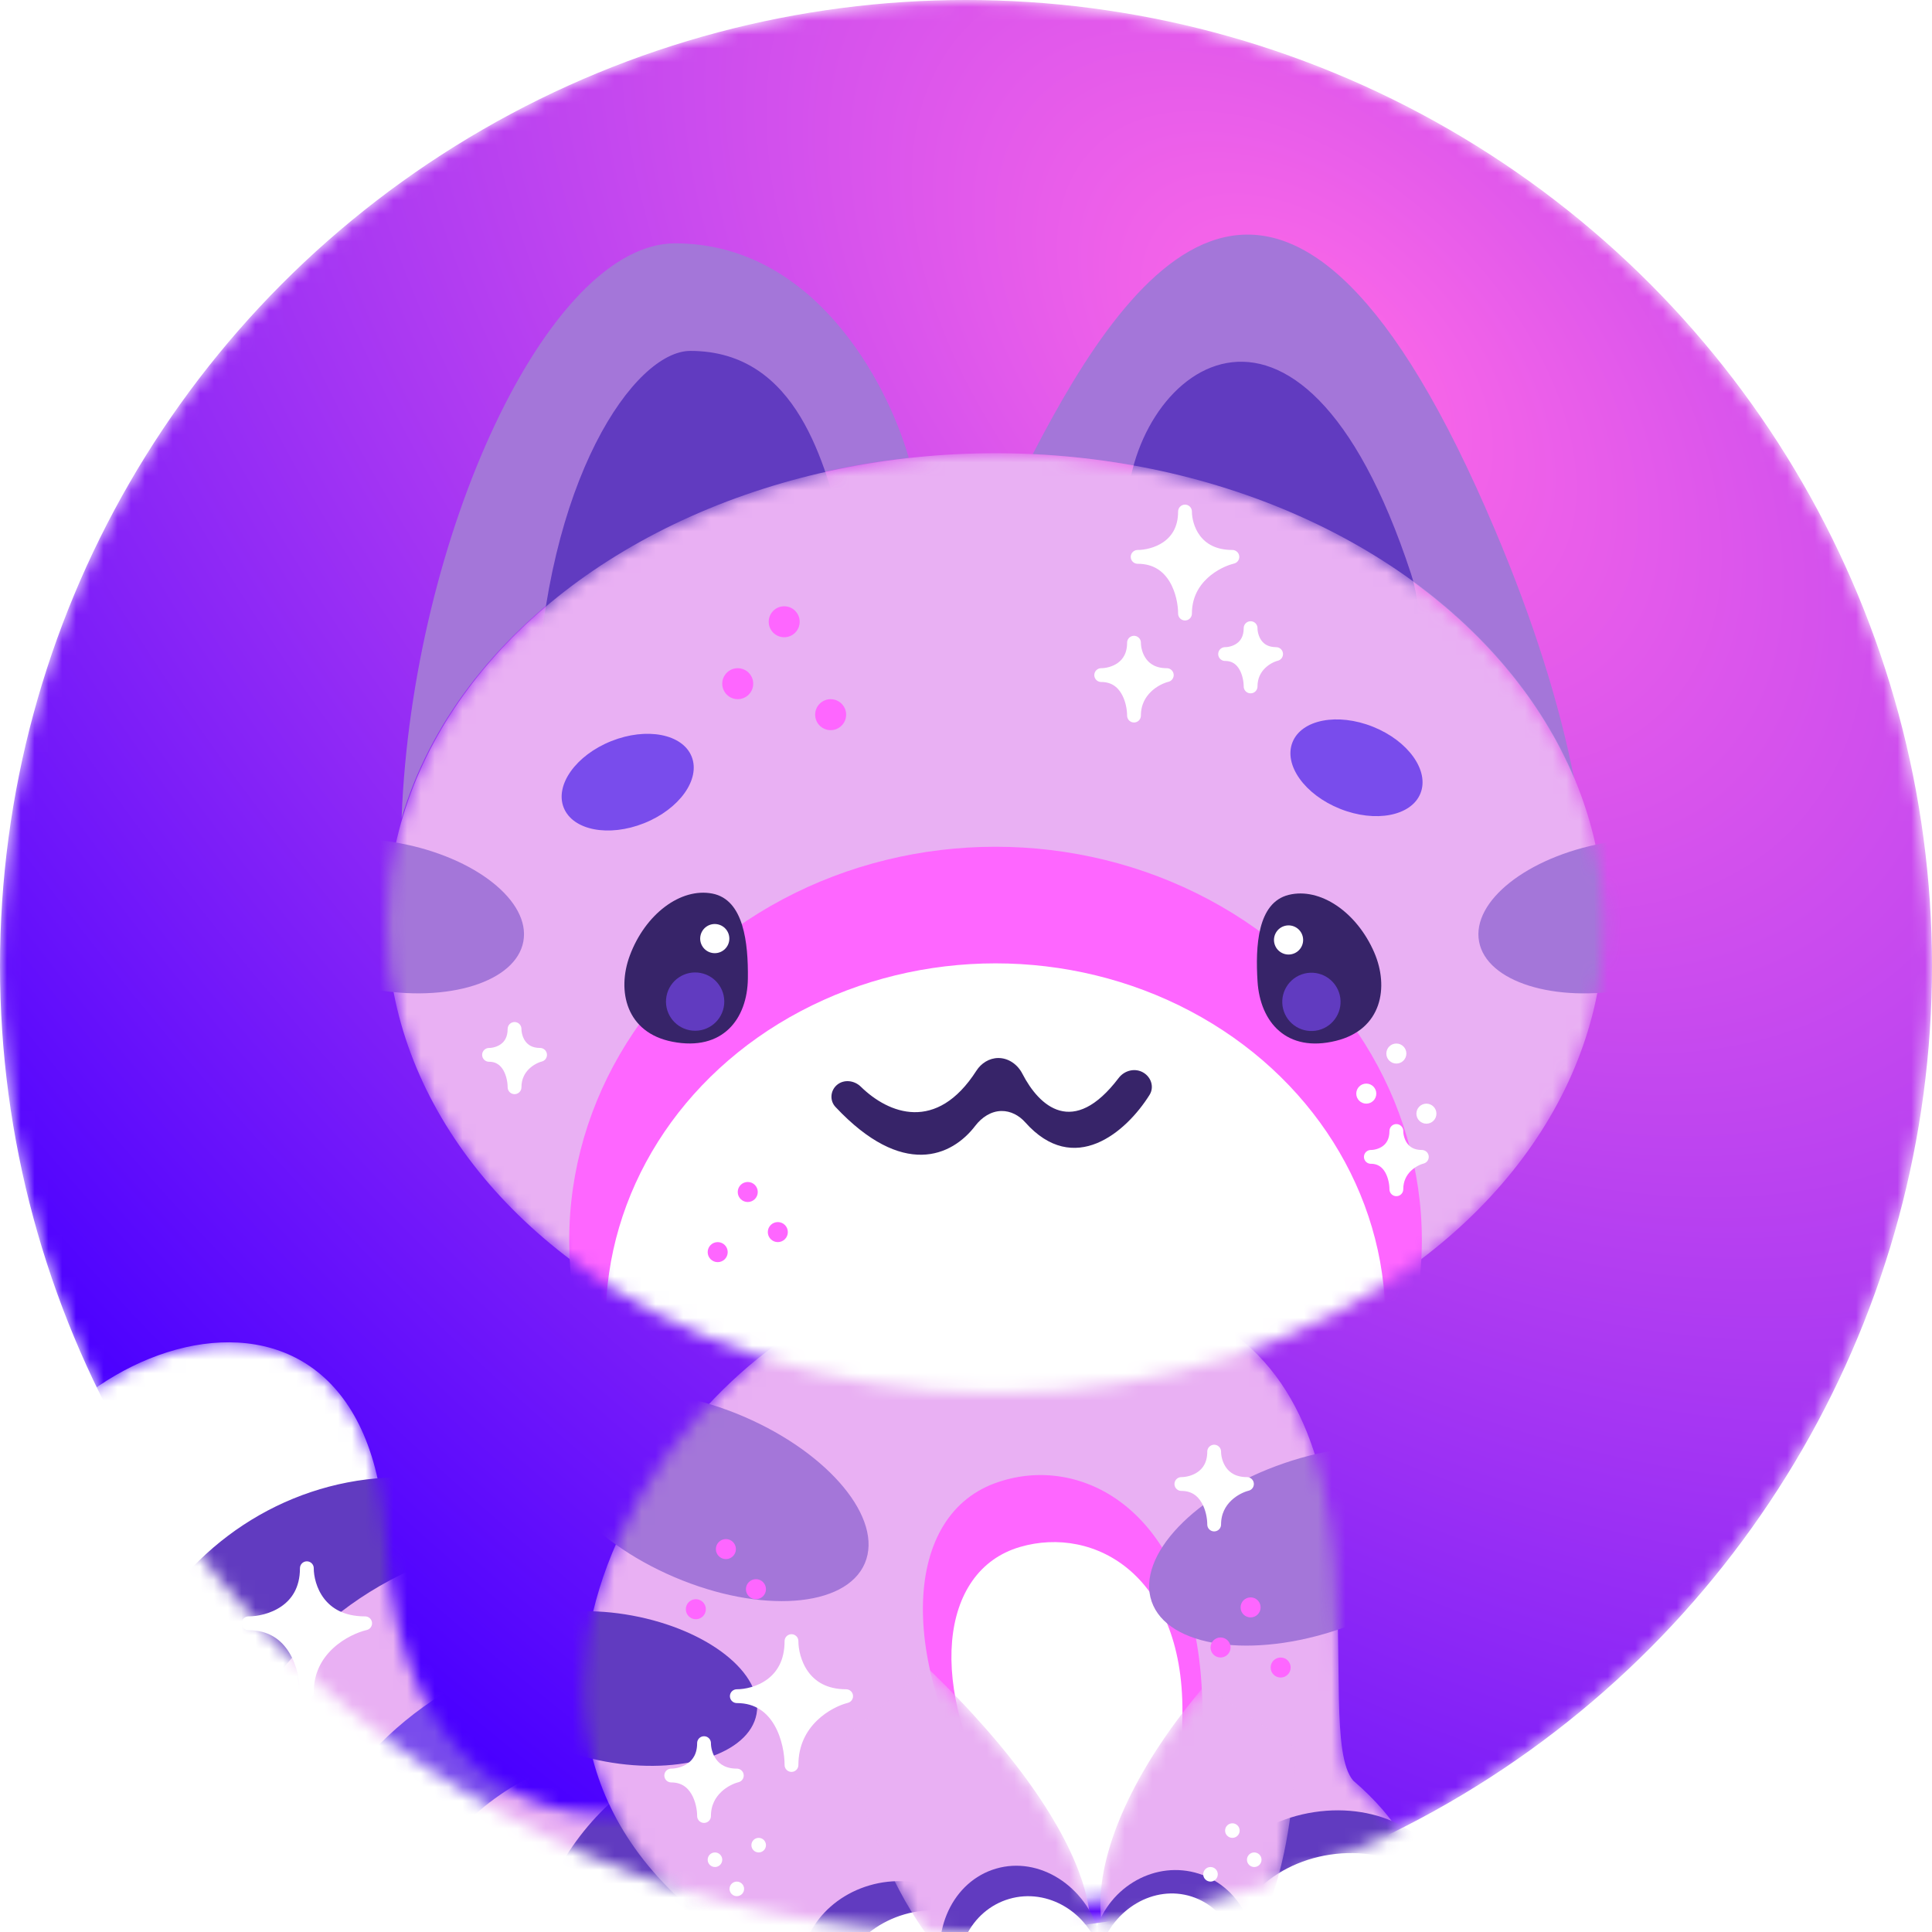 <svg xmlns="http://www.w3.org/2000/svg" width="140" height="140" viewBox="0 0 140 140" fill="none">
	<mask id="mask0_5351_5669" style="mask-type:alpha" maskUnits="userSpaceOnUse" x="0" y="0" width="140" height="140">
		<circle cx="70" cy="70" r="70" fill="#D9D9D9"/>
	</mask>
	<g mask="url(#mask0_5351_5669)">
		<circle cx="70" cy="70" r="70" fill="url(#paint0_radial_5351_5669)"/>
		<mask id="mask1_5351_5669" style="mask-type:alpha" maskUnits="userSpaceOnUse" x="-1" y="97" width="53" height="44">
			<path d="M27.921 111.382C28.977 130.604 41.387 132.593 47.46 131.185L51.421 139.37C-0.86 145.972 -1.651 125.112 -0.86 113.23C0.145 98.141 26.601 87.354 27.921 111.382Z" fill="#E9B0F3"/>
		</mask>
		<g mask="url(#mask1_5351_5669)">
			<path d="M27.921 111.382C28.977 130.604 41.387 132.593 47.46 131.185L51.421 139.37C-0.86 145.972 -1.651 125.112 -0.86 113.23C0.145 98.141 26.601 87.354 27.921 111.382Z" fill="white"/>
			<ellipse cx="28.583" cy="128.246" rx="20.643" ry="21.301" transform="rotate(23.735 28.583 128.246)" fill="#613BC0"/>
			<circle cx="40.191" cy="136.876" r="25.348" fill="#E9B0F3"/>
			<circle cx="45.472" cy="144.269" r="25.348" fill="#794CEC"/>
			<ellipse cx="46.528" cy="145.853" rx="18.483" ry="19.011" fill="#E9B0F3"/>
			<ellipse cx="56.561" cy="144.797" rx="18.483" ry="19.011" fill="#613BC0"/>
			<g filter="url(#filter0_d_5351_5669)">
				<path d="M17.747 123.674C17.747 125.551 16.163 126.021 15.371 126.021C17.272 126.021 17.747 127.977 17.747 128.954C17.747 127.077 19.331 126.216 20.123 126.021C18.222 126.021 17.747 124.456 17.747 123.674Z" fill="white"/>
				<path d="M17.747 123.674C17.747 125.551 16.163 126.021 15.371 126.021C17.272 126.021 17.747 127.977 17.747 128.954C17.747 127.077 19.331 126.216 20.123 126.021C18.222 126.021 17.747 124.456 17.747 123.674Z" stroke="white" stroke-linecap="round" stroke-linejoin="round"/>
			</g>
			<g filter="url(#filter1_d_5351_5669)">
				<path d="M24.876 125.786C24.876 128.227 22.764 128.837 21.708 128.837C24.242 128.837 24.876 131.38 24.876 132.651C24.876 130.21 26.988 129.091 28.045 128.837C25.51 128.837 24.876 126.803 24.876 125.786Z" fill="white"/>
				<path d="M24.876 125.786C24.876 128.227 22.764 128.837 21.708 128.837C24.242 128.837 24.876 131.38 24.876 132.651C24.876 130.21 26.988 129.091 28.045 128.837C25.51 128.837 24.876 126.803 24.876 125.786Z" stroke="white" stroke-linecap="round" stroke-linejoin="round"/>
			</g>
			<g filter="url(#filter2_d_5351_5669)">
				<path d="M22.236 113.64C22.236 116.832 19.419 117.63 18.011 117.63C21.391 117.63 22.236 120.955 22.236 122.617C22.236 119.425 25.052 117.962 26.46 117.63C23.081 117.63 22.236 114.97 22.236 113.64Z" fill="white"/>
				<path d="M22.236 113.64C22.236 116.832 19.419 117.63 18.011 117.63C21.391 117.63 22.236 120.955 22.236 122.617C22.236 119.425 25.052 117.962 26.46 117.63C23.081 117.63 22.236 114.97 22.236 113.64Z" stroke="white" stroke-linecap="round" stroke-linejoin="round"/>
			</g>
		</g>
		<mask id="mask2_5351_5669" style="mask-type:alpha" maskUnits="userSpaceOnUse" x="42" y="92" width="61" height="54">
			<path d="M60.563 94.966C71.125 90.53 82.215 93.117 86.44 94.966C101.49 101.55 94.889 125.331 98.058 129.027C111.26 140.381 93.833 149.887 86.44 138.797C83.007 136.773 74.635 136.569 70.333 143.022C66.636 148.566 58.979 144.078 55.282 141.965C29.867 127.443 47.361 100.511 60.563 94.966Z" fill="#E9B0F3"/>
		</mask>
		<g mask="url(#mask2_5351_5669)">
			<path d="M60.563 94.966C71.125 90.53 82.215 93.117 86.44 94.966C101.49 101.55 94.889 125.331 98.058 129.027C111.26 140.381 93.833 149.887 86.44 138.797C83.007 136.773 74.635 136.569 70.333 143.022C66.636 148.566 58.979 144.078 55.282 141.965C29.867 127.443 47.361 100.511 60.563 94.966Z" fill="#E9B0F3"/>
			<circle cx="0.528" cy="0.528" r="0.528" transform="matrix(1 0 0 -1 52.865 137.404)" fill="white"/>
			<circle cx="0.528" cy="0.528" r="0.528" transform="matrix(1 0 0 -1 51.281 135.291)" fill="white"/>
			<circle cx="0.528" cy="0.528" r="0.528" transform="matrix(1 0 0 -1 54.449 134.235)" fill="white"/>
			<path fill-rule="evenodd" clip-rule="evenodd" d="M95.13 126.824C94.983 133.045 93.172 144.825 87.161 144.788C80.774 144.749 81.828 131.24 82.758 125.635L95.13 126.824ZM66.777 128.954C67.591 135.124 70.656 146.641 76.629 145.96C82.974 145.236 80.476 131.918 78.951 126.444L66.777 128.954Z" fill="#E9B0F3"/>
			<path d="M87.099 122.623C87.574 132.995 87.71 141.815 84.296 142.56C80.881 143.305 78.918 142.503 71.976 131.637C65.035 120.771 65.289 110.003 72.072 107.489C78.323 105.172 86.494 109.421 87.099 122.623Z" fill="#FE66FF"/>
			<path d="M85.676 124.564C85.459 132.738 85.049 139.679 82.125 140.137C79.202 140.595 77.594 139.891 72.386 131.087C67.179 122.283 68.034 113.825 73.904 112.102C79.313 110.514 85.951 114.16 85.676 124.564Z" fill="white"/>
			<ellipse cx="51.353" cy="108.455" rx="12.302" ry="6.337" transform="rotate(23.111 51.353 108.455)" fill="#A476D9"/>
			<ellipse cx="95.08" cy="112.033" rx="12.302" ry="6.337" transform="rotate(-19.085 95.08 112.033)" fill="#A476D9"/>
			<ellipse cx="44.826" cy="122.357" rx="10.165" ry="5.379" transform="rotate(10.447 44.826 122.357)" fill="#613BC0"/>
			<ellipse cx="64.612" cy="142.108" rx="6.596" ry="5.716" transform="rotate(-16.276 64.612 142.108)" fill="#613BC0"/>
			<ellipse cx="96.219" cy="137.829" rx="8.663" ry="6.59" transform="rotate(-8.653 96.219 137.829)" fill="#613BC0"/>
			<ellipse cx="67.135" cy="144.211" rx="6.596" ry="5.716" transform="rotate(-16.276 67.135 144.211)" fill="white"/>
			<ellipse cx="97.362" cy="140.951" rx="8.227" ry="6.63" transform="rotate(-8.488 97.362 140.951)" fill="white"/>
			<path d="M99.754 142.819C99.023 142.667 98.273 139.686 98.98 139.224C99.864 138.646 101.582 143.201 99.754 142.819Z" fill="#FE66FF"/>
			<circle cx="0.726" cy="0.726" r="0.726" transform="matrix(-1 0 0 1 53.327 111.527)" fill="#FE66FF"/>
			<circle cx="0.726" cy="0.726" r="0.726" transform="matrix(-1 0 0 1 55.505 114.432)" fill="#FE66FF"/>
			<circle cx="0.726" cy="0.726" r="0.726" transform="matrix(-1 0 0 1 51.149 115.884)" fill="#FE66FF"/>
			<circle cx="90.623" cy="116.478" r="0.726" fill="#FE66FF"/>
			<circle cx="88.445" cy="119.383" r="0.726" fill="#FE66FF"/>
			<circle cx="92.801" cy="120.835" r="0.726" fill="#FE66FF"/>
			<g filter="url(#filter3_d_5351_5669)">
				<path d="M87.983 105.19C87.983 107.068 86.398 107.537 85.606 107.537C87.507 107.537 87.983 109.493 87.983 110.471C87.983 108.594 89.567 107.733 90.359 107.537C88.458 107.537 87.983 105.973 87.983 105.19Z" fill="white"/>
				<path d="M87.983 105.19C87.983 107.068 86.398 107.537 85.606 107.537C87.507 107.537 87.983 109.493 87.983 110.471C87.983 108.594 89.567 107.733 90.359 107.537C88.458 107.537 87.983 105.973 87.983 105.19Z" stroke="white" stroke-linecap="round" stroke-linejoin="round"/>
			</g>
			<g filter="url(#filter4_d_5351_5669)">
				<path d="M57.354 118.921C57.354 122.113 54.713 122.911 53.393 122.911C56.562 122.911 57.354 126.236 57.354 127.898C57.354 124.706 59.994 123.243 61.314 122.911C58.146 122.911 57.354 120.251 57.354 118.921Z" fill="white"/>
				<path d="M57.354 118.921C57.354 122.113 54.713 122.911 53.393 122.911C56.562 122.911 57.354 126.236 57.354 127.898C57.354 124.706 59.994 123.243 61.314 122.911C58.146 122.911 57.354 120.251 57.354 118.921Z" stroke="white" stroke-linecap="round" stroke-linejoin="round"/>
			</g>
			<g filter="url(#filter5_d_5351_5669)">
				<path d="M51.017 126.314C51.017 128.192 49.432 128.661 48.64 128.661C50.541 128.661 51.017 130.617 51.017 131.595C51.017 129.717 52.601 128.857 53.393 128.661C51.492 128.661 51.017 127.096 51.017 126.314Z" fill="white"/>
				<path d="M51.017 126.314C51.017 128.192 49.432 128.661 48.64 128.661C50.541 128.661 51.017 130.617 51.017 131.595C51.017 129.717 52.601 128.857 53.393 128.661C51.492 128.661 51.017 127.096 51.017 126.314Z" stroke="white" stroke-linecap="round" stroke-linejoin="round"/>
			</g>
		</g>
		<mask id="mask3_5351_5669" style="mask-type:alpha" maskUnits="userSpaceOnUse" x="61" y="120" width="33" height="25">
			<path fill-rule="evenodd" clip-rule="evenodd" d="M61.182 125.928C62.676 132.847 67.892 146.501 75.571 144.341C81.744 142.605 79.985 133.159 67.219 120.867L61.182 125.928ZM93.924 126.674C93.655 132.892 92.344 144.343 84.415 143.826C78.042 143.411 77.439 133.73 87.276 122.169L93.924 126.674Z" fill="#E9B0F3"/>
		</mask>
		<g mask="url(#mask3_5351_5669)">
			<path fill-rule="evenodd" clip-rule="evenodd" d="M61.182 125.928C62.676 132.847 67.892 146.501 75.571 144.341C81.744 142.605 79.985 133.159 67.219 120.867L61.182 125.928ZM93.924 126.674C93.655 132.892 92.344 144.343 84.415 143.826C78.042 143.411 77.439 133.73 87.276 122.169L93.924 126.674Z" fill="#E9B0F3"/>
			<ellipse cx="74.049" cy="141.83" rx="5.889" ry="6.69" transform="rotate(-16.276 74.049 141.83)" fill="#613BC0"/>
			<ellipse cx="74.721" cy="143.057" rx="5.261" ry="5.682" transform="rotate(-16.276 74.721 143.057)" fill="white"/>
			<ellipse cx="84.99" cy="141.698" rx="5.881" ry="6.216" transform="rotate(17.643 84.99 141.698)" fill="#613BC0"/>
			<ellipse cx="84.614" cy="142.852" rx="5.143" ry="5.692" transform="rotate(17.643 84.614 142.852)" fill="white"/>
			<circle cx="0.528" cy="0.528" r="0.528" transform="matrix(-1 0 0 1 89.831 132.123)" fill="white"/>
			<circle cx="0.528" cy="0.528" r="0.528" transform="matrix(-1 0 0 1 91.415 134.235)" fill="white"/>
			<circle cx="0.528" cy="0.528" r="0.528" transform="matrix(-1 0 0 1 88.246 135.291)" fill="white"/>
		</g>
		<path fill-rule="evenodd" clip-rule="evenodd" d="M65.854 33.181C64.248 27.578 58.896 17.634 48.92 17.634C39.727 17.634 29.874 38.862 29.101 59.294C33.124 45.676 47.714 35.165 65.854 33.181ZM114.073 56.456C113.014 51.047 111.142 45.036 108.322 38.374C93.452 3.251 82.12 18.823 74.837 32.908C93.265 33.782 108.631 43.399 114.073 56.456Z" fill="#A476D9"/>
		<path fill-rule="evenodd" clip-rule="evenodd" d="M61.05 38.388C59.783 33.911 57.899 25.428 50.025 25.428C46 25.428 39.481 34.734 38.871 51.062C42.046 40.179 46.733 39.973 61.05 38.388ZM102.241 56.343C101.405 52.02 103.825 46.374 102.241 41.556C94.106 16.819 81.646 27.034 81.646 37.332C96.19 38.03 97.946 45.909 102.241 56.343Z" fill="#613BC0"/>
		<mask id="mask4_5351_5669" style="mask-type:alpha" maskUnits="userSpaceOnUse" x="28" y="32" width="89" height="69">
			<ellipse cx="72.14" cy="66.904" rx="44.095" ry="34.062" fill="#E9B0F3"/>
		</mask>
		<g mask="url(#mask4_5351_5669)">
			<ellipse cx="72.14" cy="66.904" rx="44.095" ry="34.062" fill="#E9B0F3"/>
			<ellipse cx="27.927" cy="66.38" rx="10.165" ry="5.379" transform="rotate(10.447 27.927 66.38)" fill="#A476D9"/>
			<ellipse cx="10.165" cy="5.379" rx="10.165" ry="5.379" transform="matrix(0.983 -0.181 -0.181 -0.983 108.152 73.513)" fill="#A476D9"/>
			<ellipse cx="4.991" cy="3.203" rx="4.991" ry="3.203" transform="matrix(0.929 0.371 0.371 -0.929 92.471 56.76)" fill="#794CEC"/>
			<ellipse cx="45.485" cy="56.678" rx="4.991" ry="3.203" transform="rotate(-21.755 45.485 56.678)" fill="#794CEC"/>
			<ellipse cx="72.14" cy="89.876" rx="30.893" ry="28.517" fill="#FE66FF"/>
			<ellipse cx="72.14" cy="95.685" rx="28.253" ry="25.876" fill="white"/>
			<path d="M70.754 77.587C67.868 82.09 64.383 80.71 62.379 78.746C61.903 78.279 61.136 78.191 60.634 78.631C60.166 79.041 60.114 79.758 60.541 80.213C65.403 85.398 68.971 83.808 70.671 81.581C71.136 80.973 71.81 80.515 72.575 80.507C73.236 80.499 73.85 80.831 74.289 81.325C77.823 85.297 81.605 82.053 83.301 79.339C83.648 78.783 83.427 78.074 82.867 77.733C82.266 77.366 81.487 77.556 81.062 78.116C77.766 82.458 75.3 80.166 74.087 77.809C73.743 77.139 73.081 76.66 72.328 76.668C71.683 76.676 71.101 77.044 70.754 77.587Z" fill="#372469"/>
			<path d="M45.639 69.242C44.689 71.793 45.362 74.836 48.732 75.489C52.361 76.192 54.16 73.851 54.194 70.899C54.223 68.353 53.91 65.196 51.619 64.752C49.328 64.309 46.76 66.232 45.639 69.242Z" fill="#372469"/>
			<circle cx="1.056" cy="1.056" r="1.056" transform="matrix(-0.982 -0.19 -0.19 0.982 53.032 67.178)" fill="white"/>
			<circle cx="2.112" cy="2.112" r="2.112" transform="matrix(-0.982 -0.19 -0.19 0.982 52.847 70.907)" fill="#613BC0"/>
			<path d="M99.584 69.022C100.664 71.521 100.149 74.595 96.817 75.42C93.229 76.309 91.312 74.064 91.126 71.118C90.966 68.576 91.116 65.408 93.381 64.847C95.646 64.285 98.309 66.074 99.584 69.022Z" fill="#372469"/>
			<circle cx="93.374" cy="68.113" r="1.056" transform="rotate(-13.916 93.374 68.113)" fill="white"/>
			<circle cx="95.03" cy="72.599" r="2.112" transform="rotate(-13.916 95.03 72.599)" fill="#613BC0"/>
			<circle cx="56.826" cy="45.055" r="1.122" fill="#FE66FF"/>
			<circle cx="53.459" cy="49.543" r="1.122" fill="#FE66FF"/>
			<circle cx="60.192" cy="51.788" r="1.122" fill="#FE66FF"/>
			<circle cx="101.185" cy="76.344" r="0.726" fill="white"/>
			<circle cx="99.006" cy="79.248" r="0.726" fill="white"/>
			<circle cx="103.363" cy="80.701" r="0.726" fill="white"/>
			<circle cx="0.726" cy="0.726" r="0.726" transform="matrix(-1 0 0 1 54.911 85.651)" fill="#FE66FF"/>
			<circle cx="0.726" cy="0.726" r="0.726" transform="matrix(-1 0 0 1 57.09 88.556)" fill="#FE66FF"/>
			<circle cx="0.726" cy="0.726" r="0.726" transform="matrix(-1 0 0 1 52.733 90.008)" fill="#FE66FF"/>
			<g filter="url(#filter6_d_5351_5669)">
				<path d="M82.174 46.573C82.174 48.451 80.59 48.92 79.797 48.92C81.698 48.92 82.174 50.876 82.174 51.854C82.174 49.976 83.758 49.116 84.55 48.92C82.649 48.92 82.174 47.355 82.174 46.573Z" fill="white"/>
				<path d="M82.174 46.573C82.174 48.451 80.59 48.92 79.797 48.92C81.698 48.92 82.174 50.876 82.174 51.854C82.174 49.976 83.758 49.116 84.55 48.92C82.649 48.92 82.174 47.355 82.174 46.573Z" stroke="white" stroke-linecap="round" stroke-linejoin="round"/>
			</g>
			<g filter="url(#filter7_d_5351_5669)">
				<path d="M85.87 37.067C85.87 39.696 83.582 40.353 82.438 40.353C85.184 40.353 85.87 43.092 85.87 44.461C85.87 41.832 88.159 40.627 89.303 40.353C86.557 40.353 85.87 38.163 85.87 37.067Z" fill="white"/>
				<path d="M85.87 37.067C85.87 39.696 83.582 40.353 82.438 40.353C85.184 40.353 85.87 43.092 85.87 44.461C85.87 41.832 88.159 40.627 89.303 40.353C86.557 40.353 85.87 38.163 85.87 37.067Z" stroke="white" stroke-linecap="round" stroke-linejoin="round"/>
			</g>
			<g filter="url(#filter8_d_5351_5669)">
				<path d="M90.623 45.517C90.623 47.019 89.391 47.395 88.775 47.395C90.253 47.395 90.623 48.959 90.623 49.742C90.623 48.239 91.855 47.551 92.471 47.395C90.993 47.395 90.623 46.143 90.623 45.517Z" fill="white"/>
				<path d="M90.623 45.517C90.623 47.019 89.391 47.395 88.775 47.395C90.253 47.395 90.623 48.959 90.623 49.742C90.623 48.239 91.855 47.551 92.471 47.395C90.993 47.395 90.623 46.143 90.623 45.517Z" stroke="white" stroke-linecap="round" stroke-linejoin="round"/>
			</g>
			<g filter="url(#filter9_d_5351_5669)">
				<path d="M37.286 74.561C37.286 76.064 36.054 76.439 35.438 76.439C36.917 76.439 37.286 78.004 37.286 78.786C37.286 77.284 38.519 76.596 39.135 76.439C37.656 76.439 37.286 75.187 37.286 74.561Z" fill="white"/>
				<path d="M37.286 74.561C37.286 76.064 36.054 76.439 35.438 76.439C36.917 76.439 37.286 78.004 37.286 78.786C37.286 77.284 38.519 76.596 39.135 76.439C37.656 76.439 37.286 75.187 37.286 74.561Z" stroke="white" stroke-linecap="round" stroke-linejoin="round"/>
			</g>
			<g filter="url(#filter10_d_5351_5669)">
				<path d="M101.185 81.955C101.185 83.457 99.953 83.832 99.337 83.832C100.815 83.832 101.185 85.397 101.185 86.179C101.185 84.677 102.417 83.989 103.033 83.832C101.555 83.832 101.185 82.581 101.185 81.955Z" fill="white"/>
				<path d="M101.185 81.955C101.185 83.457 99.953 83.832 99.337 83.832C100.815 83.832 101.185 85.397 101.185 86.179C101.185 84.677 102.417 83.989 103.033 83.832C101.555 83.832 101.185 82.581 101.185 81.955Z" stroke="white" stroke-linecap="round" stroke-linejoin="round"/>
			</g>
		</g>
	</g>
	<defs>
		<filter id="filter0_d_5351_5669" x="10.671" y="118.974" width="14.153" height="14.681" filterUnits="userSpaceOnUse" color-interpolation-filters="sRGB">
			<feFlood flood-opacity="0" result="BackgroundImageFix"/>
			<feColorMatrix in="SourceAlpha" type="matrix" values="0 0 0 0 0 0 0 0 0 0 0 0 0 0 0 0 0 0 127 0" result="hardAlpha"/>
			<feMorphology radius="0.2" operator="dilate" in="SourceAlpha" result="effect1_dropShadow_5351_5669"/>
			<feOffset/>
			<feGaussianBlur stdDeviation="2"/>
			<feColorMatrix type="matrix" values="0 0 0 0 1 0 0 0 0 1 0 0 0 0 1 0 0 0 1 0"/>
			<feBlend mode="normal" in2="BackgroundImageFix" result="effect1_dropShadow_5351_5669"/>
			<feBlend mode="normal" in="SourceGraphic" in2="effect1_dropShadow_5351_5669" result="shape"/>
		</filter>
		<filter id="filter1_d_5351_5669" x="17.008" y="121.086" width="15.737" height="16.265" filterUnits="userSpaceOnUse" color-interpolation-filters="sRGB">
			<feFlood flood-opacity="0" result="BackgroundImageFix"/>
			<feColorMatrix in="SourceAlpha" type="matrix" values="0 0 0 0 0 0 0 0 0 0 0 0 0 0 0 0 0 0 127 0" result="hardAlpha"/>
			<feMorphology radius="0.2" operator="dilate" in="SourceAlpha" result="effect1_dropShadow_5351_5669"/>
			<feOffset/>
			<feGaussianBlur stdDeviation="2"/>
			<feColorMatrix type="matrix" values="0 0 0 0 1 0 0 0 0 1 0 0 0 0 1 0 0 0 1 0"/>
			<feBlend mode="normal" in2="BackgroundImageFix" result="effect1_dropShadow_5351_5669"/>
			<feBlend mode="normal" in="SourceGraphic" in2="effect1_dropShadow_5351_5669" result="shape"/>
		</filter>
		<filter id="filter2_d_5351_5669" x="13.311" y="108.94" width="17.849" height="18.378" filterUnits="userSpaceOnUse" color-interpolation-filters="sRGB">
			<feFlood flood-opacity="0" result="BackgroundImageFix"/>
			<feColorMatrix in="SourceAlpha" type="matrix" values="0 0 0 0 0 0 0 0 0 0 0 0 0 0 0 0 0 0 127 0" result="hardAlpha"/>
			<feMorphology radius="0.2" operator="dilate" in="SourceAlpha" result="effect1_dropShadow_5351_5669"/>
			<feOffset/>
			<feGaussianBlur stdDeviation="2"/>
			<feColorMatrix type="matrix" values="0 0 0 0 1 0 0 0 0 1 0 0 0 0 1 0 0 0 1 0"/>
			<feBlend mode="normal" in2="BackgroundImageFix" result="effect1_dropShadow_5351_5669"/>
			<feBlend mode="normal" in="SourceGraphic" in2="effect1_dropShadow_5351_5669" result="shape"/>
		</filter>
		<filter id="filter3_d_5351_5669" x="80.906" y="100.49" width="14.153" height="14.681" filterUnits="userSpaceOnUse" color-interpolation-filters="sRGB">
			<feFlood flood-opacity="0" result="BackgroundImageFix"/>
			<feColorMatrix in="SourceAlpha" type="matrix" values="0 0 0 0 0 0 0 0 0 0 0 0 0 0 0 0 0 0 127 0" result="hardAlpha"/>
			<feMorphology radius="0.2" operator="dilate" in="SourceAlpha" result="effect1_dropShadow_5351_5669"/>
			<feOffset/>
			<feGaussianBlur stdDeviation="2"/>
			<feColorMatrix type="matrix" values="0 0 0 0 1 0 0 0 0 1 0 0 0 0 1 0 0 0 1 0"/>
			<feBlend mode="normal" in2="BackgroundImageFix" result="effect1_dropShadow_5351_5669"/>
			<feBlend mode="normal" in="SourceGraphic" in2="effect1_dropShadow_5351_5669" result="shape"/>
		</filter>
		<filter id="filter4_d_5351_5669" x="48.693" y="114.221" width="17.321" height="18.378" filterUnits="userSpaceOnUse" color-interpolation-filters="sRGB">
			<feFlood flood-opacity="0" result="BackgroundImageFix"/>
			<feColorMatrix in="SourceAlpha" type="matrix" values="0 0 0 0 0 0 0 0 0 0 0 0 0 0 0 0 0 0 127 0" result="hardAlpha"/>
			<feMorphology radius="0.2" operator="dilate" in="SourceAlpha" result="effect1_dropShadow_5351_5669"/>
			<feOffset/>
			<feGaussianBlur stdDeviation="2"/>
			<feColorMatrix type="matrix" values="0 0 0 0 1 0 0 0 0 1 0 0 0 0 1 0 0 0 1 0"/>
			<feBlend mode="normal" in2="BackgroundImageFix" result="effect1_dropShadow_5351_5669"/>
			<feBlend mode="normal" in="SourceGraphic" in2="effect1_dropShadow_5351_5669" result="shape"/>
		</filter>
		<filter id="filter5_d_5351_5669" x="43.94" y="121.614" width="14.153" height="14.681" filterUnits="userSpaceOnUse" color-interpolation-filters="sRGB">
			<feFlood flood-opacity="0" result="BackgroundImageFix"/>
			<feColorMatrix in="SourceAlpha" type="matrix" values="0 0 0 0 0 0 0 0 0 0 0 0 0 0 0 0 0 0 127 0" result="hardAlpha"/>
			<feMorphology radius="0.2" operator="dilate" in="SourceAlpha" result="effect1_dropShadow_5351_5669"/>
			<feOffset/>
			<feGaussianBlur stdDeviation="2"/>
			<feColorMatrix type="matrix" values="0 0 0 0 1 0 0 0 0 1 0 0 0 0 1 0 0 0 1 0"/>
			<feBlend mode="normal" in2="BackgroundImageFix" result="effect1_dropShadow_5351_5669"/>
			<feBlend mode="normal" in="SourceGraphic" in2="effect1_dropShadow_5351_5669" result="shape"/>
		</filter>
		<filter id="filter6_d_5351_5669" x="75.097" y="41.873" width="14.153" height="14.681" filterUnits="userSpaceOnUse" color-interpolation-filters="sRGB">
			<feFlood flood-opacity="0" result="BackgroundImageFix"/>
			<feColorMatrix in="SourceAlpha" type="matrix" values="0 0 0 0 0 0 0 0 0 0 0 0 0 0 0 0 0 0 127 0" result="hardAlpha"/>
			<feMorphology radius="0.2" operator="dilate" in="SourceAlpha" result="effect1_dropShadow_5351_5669"/>
			<feOffset/>
			<feGaussianBlur stdDeviation="2"/>
			<feColorMatrix type="matrix" values="0 0 0 0 1 0 0 0 0 1 0 0 0 0 1 0 0 0 1 0"/>
			<feBlend mode="normal" in2="BackgroundImageFix" result="effect1_dropShadow_5351_5669"/>
			<feBlend mode="normal" in="SourceGraphic" in2="effect1_dropShadow_5351_5669" result="shape"/>
		</filter>
		<filter id="filter7_d_5351_5669" x="77.738" y="32.367" width="16.265" height="16.793" filterUnits="userSpaceOnUse" color-interpolation-filters="sRGB">
			<feFlood flood-opacity="0" result="BackgroundImageFix"/>
			<feColorMatrix in="SourceAlpha" type="matrix" values="0 0 0 0 0 0 0 0 0 0 0 0 0 0 0 0 0 0 127 0" result="hardAlpha"/>
			<feMorphology radius="0.2" operator="dilate" in="SourceAlpha" result="effect1_dropShadow_5351_5669"/>
			<feOffset/>
			<feGaussianBlur stdDeviation="2"/>
			<feColorMatrix type="matrix" values="0 0 0 0 1 0 0 0 0 1 0 0 0 0 1 0 0 0 1 0"/>
			<feBlend mode="normal" in2="BackgroundImageFix" result="effect1_dropShadow_5351_5669"/>
			<feBlend mode="normal" in="SourceGraphic" in2="effect1_dropShadow_5351_5669" result="shape"/>
		</filter>
		<filter id="filter8_d_5351_5669" x="84.075" y="40.817" width="13.097" height="13.625" filterUnits="userSpaceOnUse" color-interpolation-filters="sRGB">
			<feFlood flood-opacity="0" result="BackgroundImageFix"/>
			<feColorMatrix in="SourceAlpha" type="matrix" values="0 0 0 0 0 0 0 0 0 0 0 0 0 0 0 0 0 0 127 0" result="hardAlpha"/>
			<feMorphology radius="0.2" operator="dilate" in="SourceAlpha" result="effect1_dropShadow_5351_5669"/>
			<feOffset/>
			<feGaussianBlur stdDeviation="2"/>
			<feColorMatrix type="matrix" values="0 0 0 0 1 0 0 0 0 1 0 0 0 0 1 0 0 0 1 0"/>
			<feBlend mode="normal" in2="BackgroundImageFix" result="effect1_dropShadow_5351_5669"/>
			<feBlend mode="normal" in="SourceGraphic" in2="effect1_dropShadow_5351_5669" result="shape"/>
		</filter>
		<filter id="filter9_d_5351_5669" x="30.738" y="69.862" width="13.097" height="13.625" filterUnits="userSpaceOnUse" color-interpolation-filters="sRGB">
			<feFlood flood-opacity="0" result="BackgroundImageFix"/>
			<feColorMatrix in="SourceAlpha" type="matrix" values="0 0 0 0 0 0 0 0 0 0 0 0 0 0 0 0 0 0 127 0" result="hardAlpha"/>
			<feMorphology radius="0.2" operator="dilate" in="SourceAlpha" result="effect1_dropShadow_5351_5669"/>
			<feOffset/>
			<feGaussianBlur stdDeviation="2"/>
			<feColorMatrix type="matrix" values="0 0 0 0 1 0 0 0 0 1 0 0 0 0 1 0 0 0 1 0"/>
			<feBlend mode="normal" in2="BackgroundImageFix" result="effect1_dropShadow_5351_5669"/>
			<feBlend mode="normal" in="SourceGraphic" in2="effect1_dropShadow_5351_5669" result="shape"/>
		</filter>
		<filter id="filter10_d_5351_5669" x="94.636" y="77.255" width="13.097" height="13.625" filterUnits="userSpaceOnUse" color-interpolation-filters="sRGB">
			<feFlood flood-opacity="0" result="BackgroundImageFix"/>
			<feColorMatrix in="SourceAlpha" type="matrix" values="0 0 0 0 0 0 0 0 0 0 0 0 0 0 0 0 0 0 127 0" result="hardAlpha"/>
			<feMorphology radius="0.2" operator="dilate" in="SourceAlpha" result="effect1_dropShadow_5351_5669"/>
			<feOffset/>
			<feGaussianBlur stdDeviation="2"/>
			<feColorMatrix type="matrix" values="0 0 0 0 1 0 0 0 0 1 0 0 0 0 1 0 0 0 1 0"/>
			<feBlend mode="normal" in2="BackgroundImageFix" result="effect1_dropShadow_5351_5669"/>
			<feBlend mode="normal" in="SourceGraphic" in2="effect1_dropShadow_5351_5669" result="shape"/>
		</filter>
		<radialGradient id="paint0_radial_5351_5669" cx="0" cy="0" r="1" gradientUnits="userSpaceOnUse" gradientTransform="translate(95.5 26.5) rotate(132.905) scale(116.043 192.862)">
			<stop stop-color="#FF6AE7"/>
			<stop offset="1" stop-color="#4900FF"/>
		</radialGradient>
	</defs>
</svg>
